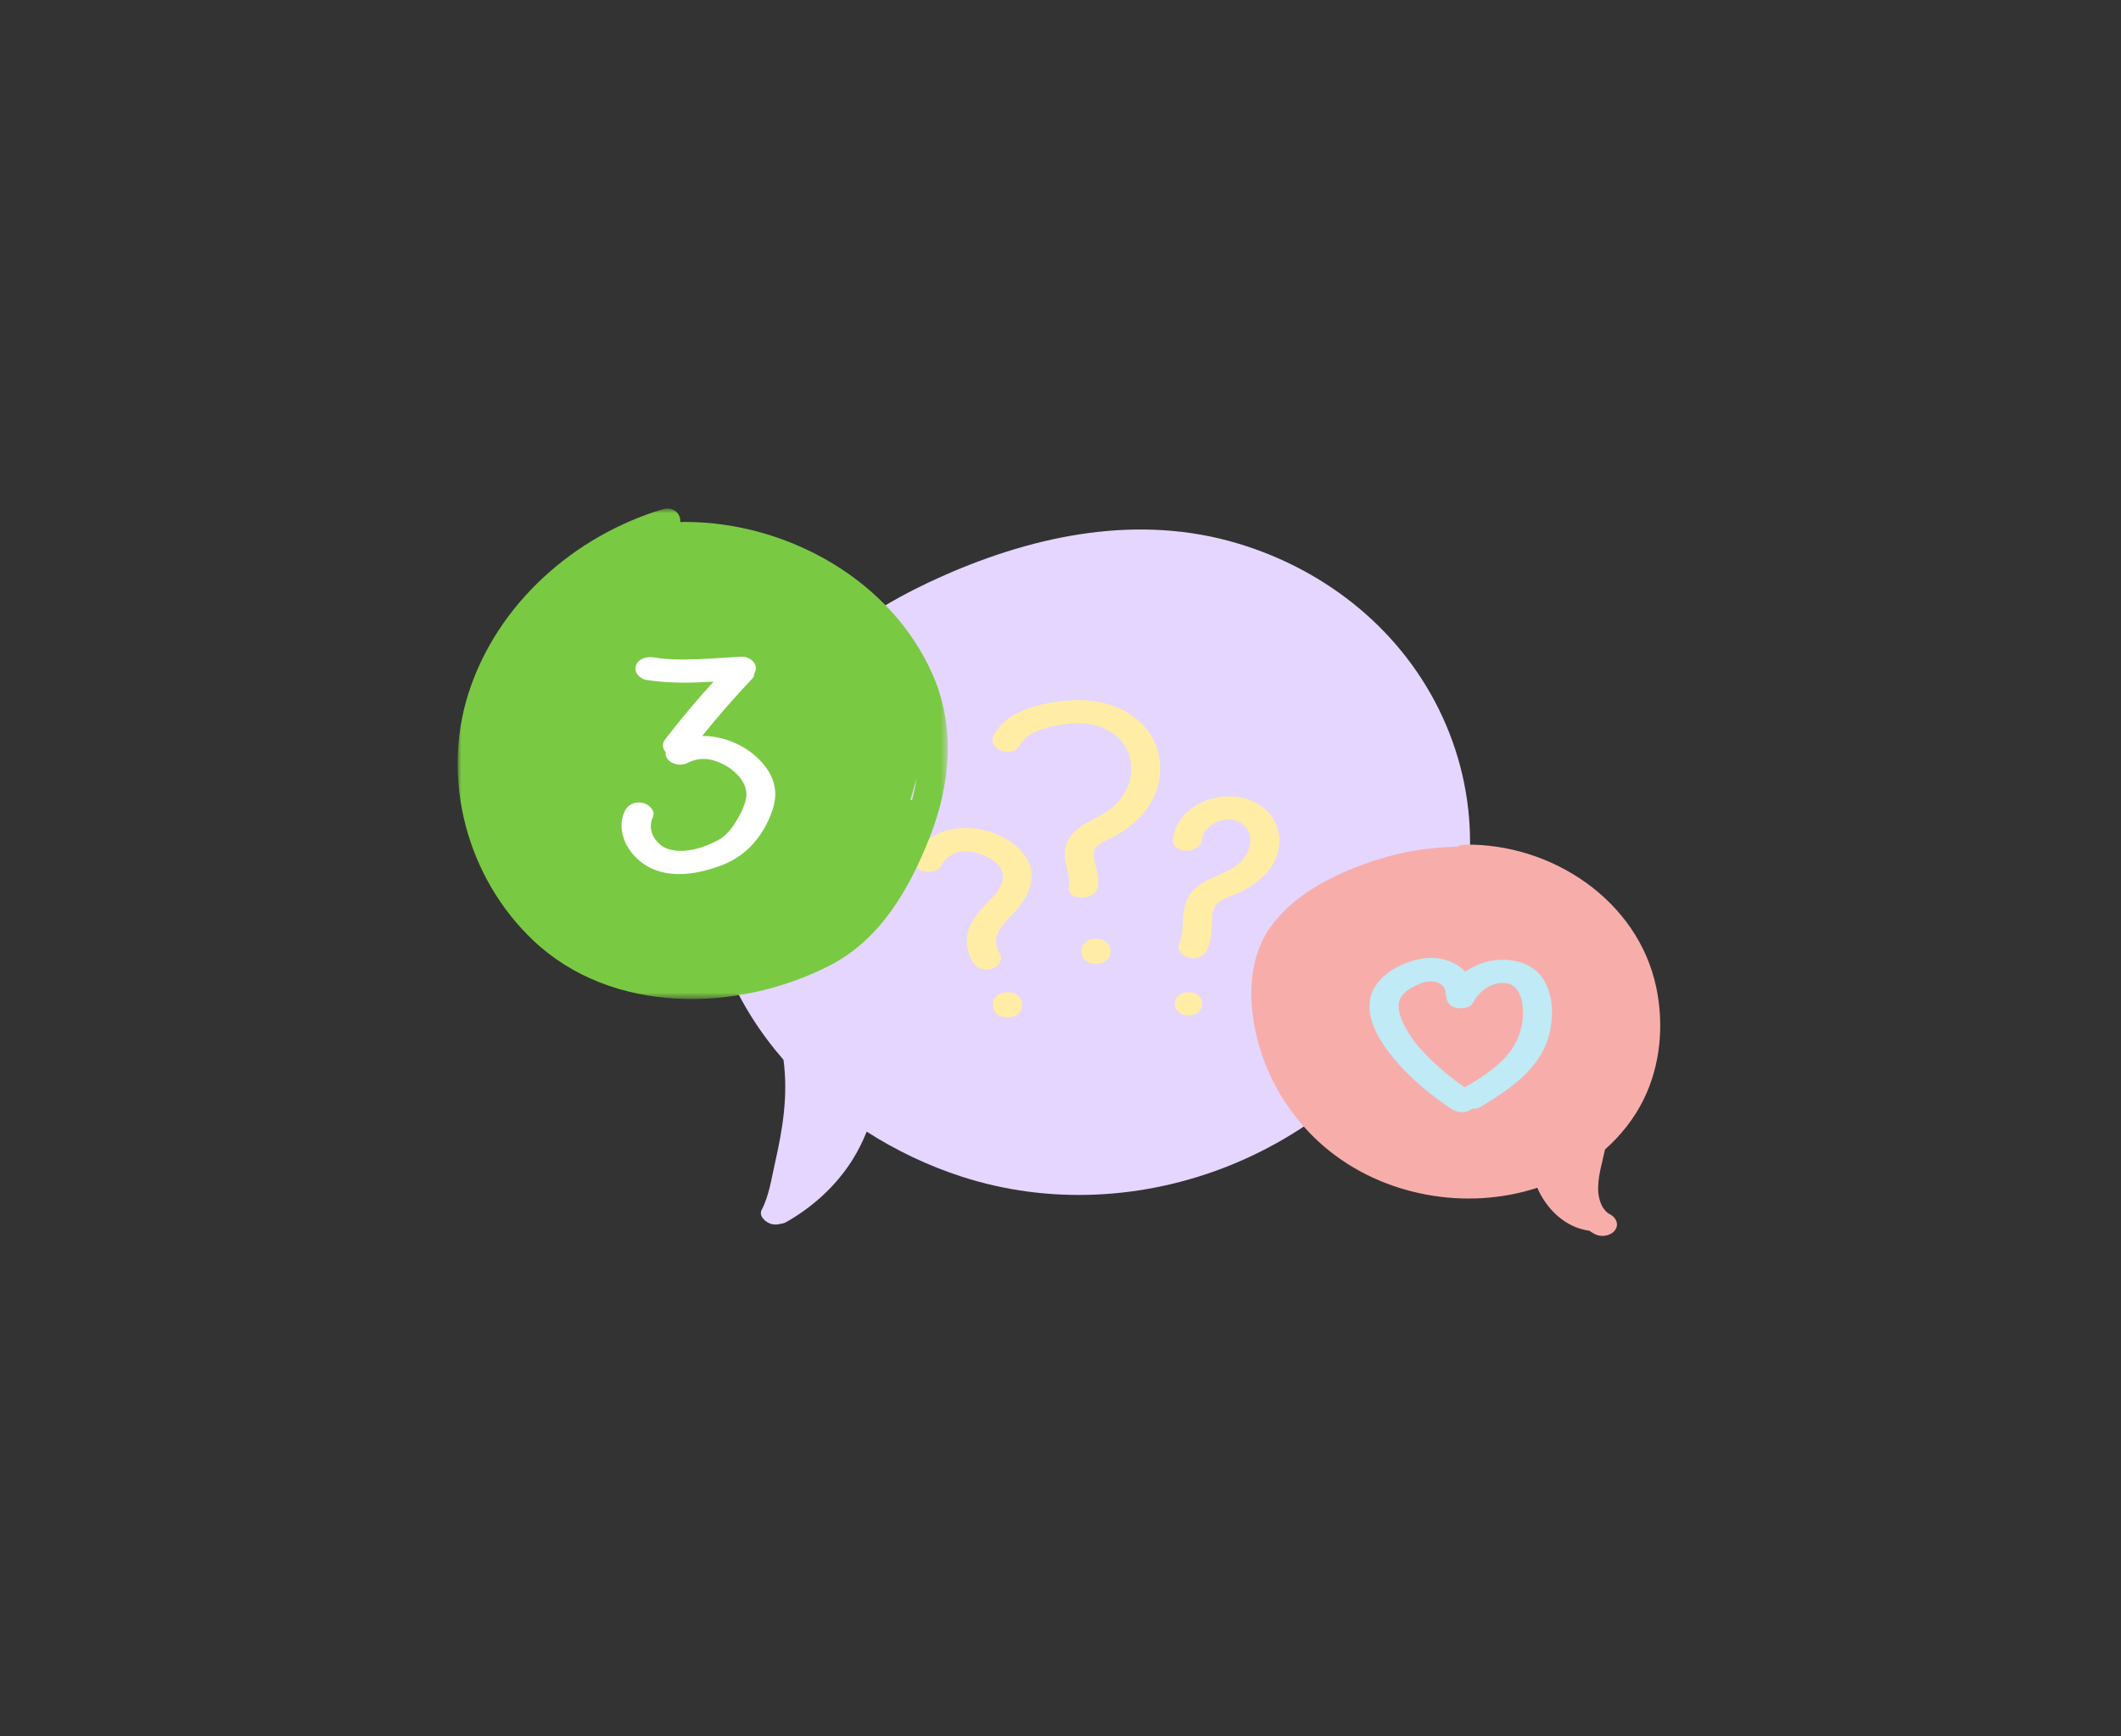 <?xml version="1.0" encoding="UTF-8"?>
<svg width="292px" height="239px" viewBox="0 0 292 239" version="1.1" xmlns="http://www.w3.org/2000/svg" xmlns:xlink="http://www.w3.org/1999/xlink">
    <rect x="0" y="0" width="292" height="239" fill="#333333" stroke="none"/>
    <title>Group 6</title>
    <defs>
        <polygon id="path-1" points="0 0.867 67.481 0.867 67.481 68.391 0 68.391"></polygon>
    </defs>
    <g id="Desktop" stroke="none" stroke-width="1" fill="none" fill-rule="evenodd">
        <g id="Admissions" transform="translate(-736, -1218)">
            <g id="Group-6" transform="translate(736, 1218)">
                <g id="Group-24" transform="translate(63, 69)">
                    <path d="M135.586,29.679 C130.182,17.937 119.757,9.529 107.463,5.826 C93.846,1.726 79.749,4.586 67.001,10.193 C55.814,15.113 44.991,22.72 39.7,34.091 C39.508,34.505 39.337,34.932 39.164,35.358 C36.382,40.229 34.555,45.676 34.422,51.311 C34.259,58.263 36.749,65.014 40.383,70.851 C41.715,72.99 43.227,74.997 44.864,76.892 C45.186,79.278 45.171,81.712 44.916,84.142 C44.673,86.471 44.22,88.767 43.702,91.049 C43.217,93.192 42.886,95.581 41.863,97.541 C41.392,98.446 42.497,99.34 43.261,99.51 C43.681,99.603 44.084,99.581 44.451,99.468 C44.719,99.445 44.991,99.37 45.256,99.22 C48.899,97.148 52.058,94.282 54.314,90.732 C55.12,89.462 55.771,88.137 56.319,86.777 C60.372,89.377 64.762,91.464 69.337,92.953 C81.386,96.872 94.481,96.165 106.204,91.475 C118.047,86.736 128.424,77.9 134.444,66.599 C140.576,55.09 141.053,41.556 135.586,29.679" id="Fill-1" fill="#E5D6FF"></path>
                    <path d="M93.527,30.018 C90.814,27.776 87.162,27.123 83.737,27.456 C80.239,27.797 75.768,28.759 73.87,32.072 C72.685,34.138 76.316,35.444 77.324,33.687 C78.09,32.349 79.341,31.69 80.79,31.273 C82.639,30.741 84.652,30.4 86.58,30.611 C89.991,30.984 92.899,33.415 92.748,37.037 C92.676,38.764 91.882,40.421 90.69,41.662 C89.52,42.877 88.06,43.459 86.629,44.276 C85.158,45.115 83.868,46.232 83.627,48.002 C83.391,49.724 84.396,51.31 84.15,53.02 C83.854,55.072 87.848,55.114 88.15,53.02 C88.259,52.263 88.157,51.54 88.002,50.796 C87.84,50.026 87.454,49.155 87.582,48.352 C87.772,47.149 89.339,46.689 90.271,46.209 C93.197,44.705 95.781,42.136 96.499,38.828 C97.22,35.501 96.169,32.201 93.527,30.018" id="Fill-3" fill="#FFEDA5"></path>
                    <path d="M89.704,61.198 C89.615,60.99 89.478,60.818 89.29,60.683 C89.099,60.523 88.885,60.413 88.645,60.352 C88.401,60.251 88.144,60.205 87.876,60.215 C87.698,60.234 87.52,60.253 87.344,60.272 C87.017,60.342 86.725,60.479 86.462,60.683 C86.356,60.792 86.252,60.899 86.148,61.008 C85.972,61.247 85.879,61.516 85.876,61.815 L85.876,62.098 C85.868,62.325 85.925,62.531 86.047,62.715 C86.135,62.923 86.272,63.094 86.462,63.229 C86.651,63.389 86.867,63.5 87.105,63.56 C87.35,63.662 87.606,63.708 87.876,63.698 C88.052,63.678 88.23,63.66 88.406,63.641 C88.733,63.571 89.026,63.434 89.29,63.229 C89.394,63.122 89.499,63.013 89.602,62.905 C89.779,62.666 89.871,62.396 89.876,62.098 L89.876,61.815 C89.883,61.588 89.826,61.382 89.704,61.198" id="Fill-5" fill="#FFEDA5"></path>
                    <path d="M77.075,56.096 C78.906,53.972 79.875,51.161 78.035,48.7 C74.733,44.286 66.017,43.248 63.086,48.615 C62.616,49.475 62.892,50.372 63.804,50.804 C64.582,51.172 66.061,51.106 66.54,50.23 C67.476,48.515 69.178,47.888 71.056,48.304 C72.563,48.637 74.824,49.641 75.058,51.401 C75.326,53.407 72.969,55.069 71.856,56.427 C71.112,57.336 70.433,58.405 70.192,59.569 C69.911,60.928 70.238,62.096 70.853,63.313 C71.316,64.228 72.303,64.655 73.313,64.43 C74.073,64.261 75.176,63.382 74.711,62.462 C74.11,61.276 73.826,60.348 74.521,59.138 C75.185,57.983 76.214,57.095 77.075,56.096" id="Fill-7" fill="#FFEDA5"></path>
                    <path d="M77.525,68.563 C77.438,68.354 77.3,68.183 77.112,68.048 C76.921,67.887 76.706,67.777 76.467,67.717 C76.223,67.615 75.966,67.569 75.697,67.58 C75.52,67.598 75.342,67.617 75.166,67.636 C74.839,67.707 74.546,67.843 74.283,68.048 C74.179,68.156 74.075,68.263 73.97,68.372 C73.793,68.612 73.702,68.88 73.697,69.179 L73.697,69.462 C73.69,69.69 73.748,69.895 73.87,70.079 C73.957,70.287 74.094,70.459 74.283,70.593 C74.474,70.753 74.689,70.865 74.926,70.924 C75.171,71.027 75.428,71.072 75.697,71.062 C75.875,71.043 76.051,71.024 76.229,71.005 C76.554,70.935 76.849,70.798 77.112,70.593 C77.215,70.486 77.32,70.377 77.424,70.27 C77.602,70.03 77.693,69.761 77.697,69.462 L77.697,69.179 C77.705,68.952 77.647,68.747 77.525,68.563" id="Fill-9" fill="#FFEDA5"></path>
                    <path d="M112.272,43.694 C110.787,41.336 107.879,40.366 105.215,40.676 C102.096,41.039 98.809,43.201 98.487,46.534 C98.286,48.616 102.283,48.645 102.487,46.534 C102.691,44.429 105.881,43.181 107.604,44.13 C109.732,45.3 109.449,47.95 107.927,49.521 C106.056,51.455 103.077,51.615 101.254,53.585 C100.335,54.578 100.003,55.822 99.888,57.143 C99.776,58.431 99.912,59.691 99.329,60.885 C98.882,61.8 99.944,62.679 100.726,62.853 C101.736,63.078 102.734,62.662 103.186,61.736 C103.752,60.577 103.791,59.266 103.841,58.001 C103.88,57.024 103.882,55.915 104.71,55.255 C105.631,54.518 106.948,54.222 107.989,53.679 C109.303,52.995 110.504,52.147 111.48,51.024 C113.252,48.981 113.743,46.031 112.272,43.694" id="Fill-11" fill="#FFEDA5"></path>
                    <path d="M100.621,67.579 C98.112,67.579 98.106,70.778 100.621,70.778 C103.129,70.778 103.135,67.579 100.621,67.579" id="Fill-13" fill="#FFEDA5"></path>
                    <path d="M157.678,90.469 C157.774,90.056 157.869,89.642 157.965,89.229 C160.149,87.296 161.985,84.988 163.294,82.319 C165.618,77.581 166.092,72.063 165.02,66.932 C162.506,54.906 150.554,47.066 138.647,47.272 C138.206,47.28 137.846,47.388 137.56,47.557 C133.84,47.63 130.136,48.212 126.57,49.349 C121.208,51.057 115.333,53.86 111.953,58.547 C108.487,63.354 108.823,69.956 110.469,75.383 C112.068,80.65 115.263,85.439 119.469,88.981 C127.394,95.653 138.843,97.707 148.654,94.502 C148.71,94.632 148.753,94.767 148.816,94.895 C150.142,97.638 152.547,99.915 155.648,100.396 C155.693,100.404 155.741,100.405 155.789,100.409 C156.044,100.585 156.309,100.756 156.61,100.908 C157.471,101.345 158.765,101.14 159.346,100.335 C159.945,99.503 159.449,98.562 158.628,98.146 C158.433,98.046 158.155,97.847 157.956,97.598 C157.643,97.207 157.53,97.012 157.359,96.56 C157.009,95.634 156.969,94.787 157.056,93.74 C157.148,92.63 157.428,91.55 157.678,90.469" id="Fill-15" fill="#F7AEAB"></path>
                    <path d="M144.172,76.64 C142.647,78.281 140.664,79.486 138.763,80.637 C138.73,80.658 138.699,80.682 138.667,80.703 C136.883,79.451 135.179,78.072 133.642,76.528 C132.045,74.924 130.485,72.978 129.776,70.799 C129.465,69.842 129.402,68.824 130.068,68.005 C130.66,67.276 131.567,66.79 132.419,66.429 C133.811,65.838 136.026,65.916 136.06,67.909 C136.063,68.056 136.088,68.191 136.127,68.318 C136.158,68.846 136.475,69.315 137.063,69.593 C137.837,69.96 139.324,69.897 139.799,69.019 C140.696,67.357 142.339,66.21 144.125,66.308 C146.091,66.413 146.659,68.527 146.671,70.327 C146.688,72.704 145.787,74.903 144.172,76.64 M149.509,65.858 C148.09,63.522 145.161,62.866 142.614,63.207 C141.241,63.391 139.894,63.942 138.742,64.758 C137.445,63.41 135.39,62.724 133.491,62.879 C130.545,63.12 126.608,64.994 125.737,68.088 C124.843,71.27 127.173,74.711 129.137,77.001 C131.341,79.574 133.995,81.769 136.809,83.642 C137.648,84.201 138.812,84.311 139.637,83.642 C139.643,83.638 139.646,83.632 139.651,83.628 C140.058,83.66 140.462,83.593 140.781,83.4 C144.901,80.907 149.342,78.005 150.388,72.938 C150.877,70.566 150.795,67.976 149.509,65.858" id="Fill-17" fill="#BFEAF6"></path>
                    <g id="Group-21" transform="translate(0, 0.133)">
                        <mask id="mask-2" fill="white">
                            <use xlink:href="#path-1"></use>
                        </mask>
                        <g id="Clip-20"></g>
                        <path d="M62.648,40.682 C62.617,40.801 62.574,40.917 62.542,41.036 C62.534,41.032 62.527,41.026 62.519,41.023 C62.46,40.995 62.399,40.977 62.339,40.953 C62.649,39.943 62.934,38.919 63.198,37.886 C63.059,38.819 62.888,39.751 62.648,40.682 M65.461,23.873 C59.789,10.761 45.441,2.776 31.454,2.716 C31.182,2.716 30.912,2.724 30.64,2.731 C30.795,1.675 29.74,0.518 28.248,0.966 C16.045,4.625 5.419,14.014 1.495,26.309 C-2.318,38.252 1.342,51.752 10.429,60.34 C21.259,70.576 38.51,70.278 51.222,63.782 C58.233,60.2 62.225,53.172 65.018,46.068 C67.829,38.914 68.569,31.058 65.461,23.873" id="Fill-19" fill="#7AC943" mask="url(#mask-2)"></path>
                    </g>
                    <path d="M42.897,37.319 C42.132,36.014 40.97,34.9 39.701,34.09 C37.905,32.947 35.784,32.291 33.676,32.303 C35.861,29.584 38.155,26.955 40.562,24.429 C40.761,24.221 40.837,23.975 40.841,23.723 C40.977,23.518 41.063,23.277 41.063,22.991 C41.063,22.013 39.959,21.337 39.063,21.391 C37.009,21.518 34.955,21.669 32.897,21.747 C30.885,21.823 28.876,21.805 27.011,21.502 C26.09,21.352 24.887,21.623 24.551,22.62 C24.238,23.547 25.06,24.443 25.948,24.588 C29.028,25.089 32.132,25.014 35.233,24.835 C32.89,27.405 30.652,30.069 28.534,32.829 C28.114,33.375 28.238,34.062 28.637,34.546 C28.602,34.845 28.67,35.161 28.886,35.46 C29.46,36.257 30.769,36.475 31.623,36.034 C33.244,35.196 34.835,35.33 36.561,36.202 C38.218,37.04 40.079,38.822 39.714,40.866 C39.505,42.045 38.869,43.206 38.247,44.215 C37.622,45.228 36.876,46.121 35.81,46.687 C33.898,47.704 31.326,48.519 29.167,47.932 C27.342,47.438 25.997,45.342 26.878,43.487 C27.315,42.567 26.271,41.694 25.481,41.518 C24.48,41.296 23.462,41.707 23.021,42.636 C21.654,45.513 23.549,48.757 26.073,50.223 C29.256,52.073 33.328,51.3 36.564,50.026 C39.926,48.703 42.21,45.873 43.356,42.484 C43.959,40.703 43.853,38.948 42.897,37.319" id="Fill-22" fill="#FFFFFF"></path>
                </g>
                <rect id="Rectangle-Copy-3" x="0" y="0" width="292" height="239"></rect>
            </g>
        </g>
    </g>
</svg>